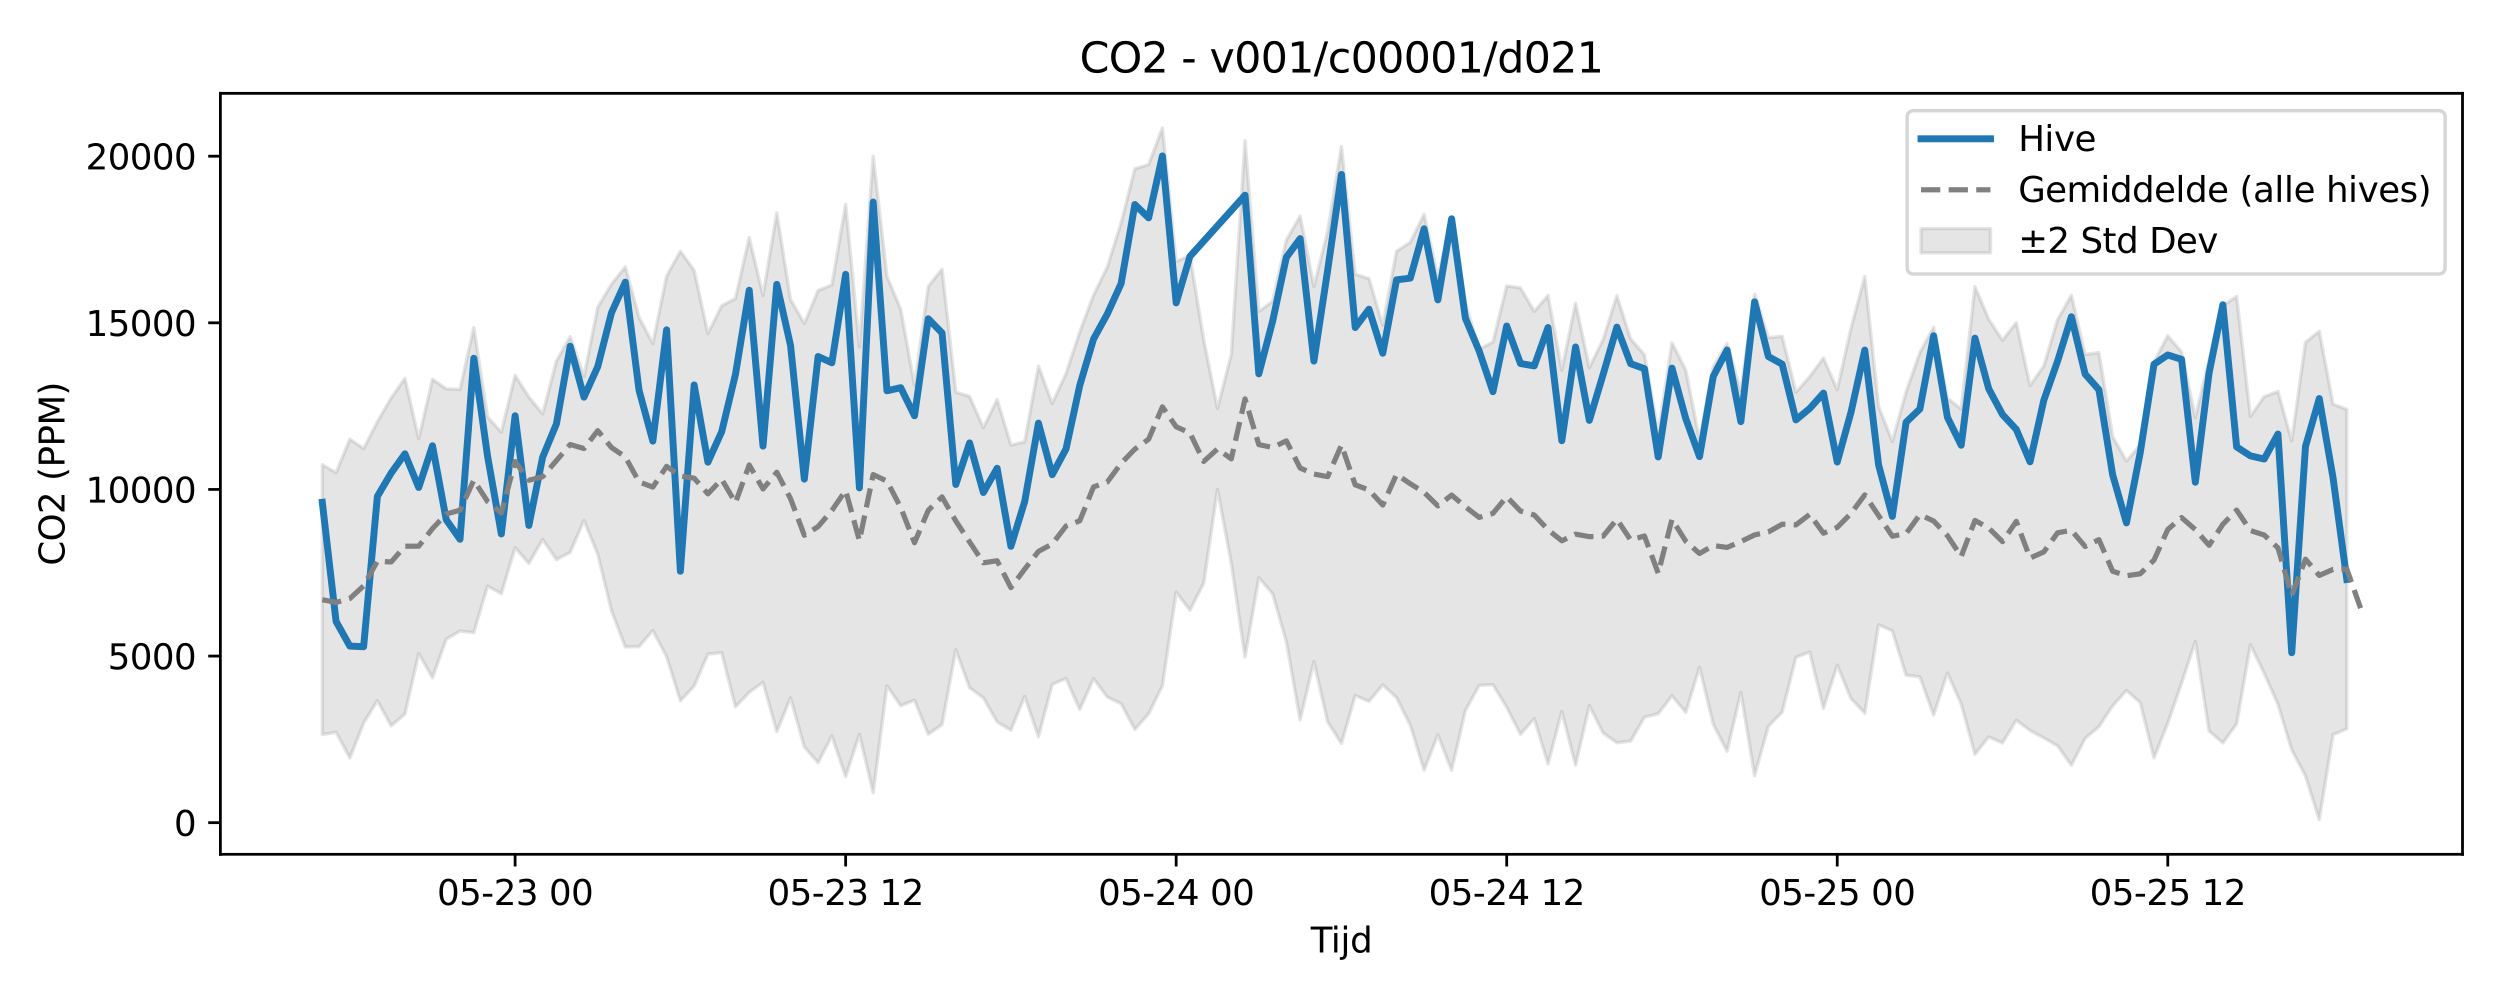 <?xml version="1.0" encoding="utf-8" standalone="no"?>
<!DOCTYPE svg PUBLIC "-//W3C//DTD SVG 1.1//EN"
  "http://www.w3.org/Graphics/SVG/1.1/DTD/svg11.dtd">
<svg xmlns:xlink="http://www.w3.org/1999/xlink" width="720pt" height="288pt" viewBox="0 0 720 288" xmlns="http://www.w3.org/2000/svg" version="1.1">
 <defs>
  <style type="text/css">*{stroke-linejoin: round; stroke-linecap: butt}</style>
 </defs>
 <g id="figure_1">
  <g id="patch_1">
   <path d="M 0 288 
L 720 288 
L 720 0 
L 0 0 
z
" style="fill: #ffffff"/>
  </g>
  <g id="axes_1">
   <g id="patch_2">
    <path d="M 63.47 246.04 
L 709.2 246.04 
L 709.2 26.88 
L 63.47 26.88 
z
" style="fill: #ffffff"/>
   </g>
   <g id="FillBetweenPolyCollection_1">
    <defs>
     <path id="m4992142051" d="M 92.821 -154.16 
L 92.821 -76.426 
L 96.788 -77.135 
L 100.754 -69.691 
L 104.721 -79.744 
L 108.687 -86.208 
L 112.653 -78.952 
L 116.62 -82.343 
L 120.586 -99.752 
L 124.553 -92.771 
L 128.519 -103.938 
L 132.485 -106.259 
L 136.452 -105.819 
L 140.418 -119.197 
L 144.385 -117.043 
L 148.351 -130.26 
L 152.317 -125.713 
L 156.284 -132.64 
L 160.25 -126.837 
L 164.217 -128.931 
L 168.183 -138.089 
L 172.149 -128.397 
L 176.116 -112.069 
L 180.082 -101.693 
L 184.049 -101.79 
L 188.015 -106.404 
L 191.981 -98.877 
L 195.948 -86.169 
L 199.914 -90.416 
L 203.881 -99.601 
L 207.847 -100.021 
L 211.813 -84.425 
L 215.78 -88.603 
L 219.746 -91.478 
L 223.713 -77.292 
L 227.679 -87.034 
L 231.645 -72.841 
L 235.612 -68.35 
L 239.578 -76.042 
L 243.545 -64.373 
L 247.511 -76.501 
L 251.477 -59.657 
L 255.444 -90.473 
L 259.41 -84.742 
L 263.377 -86.346 
L 267.343 -76.532 
L 271.309 -79.321 
L 275.276 -100.849 
L 279.242 -89.935 
L 283.209 -87.026 
L 287.175 -80.072 
L 291.141 -77.696 
L 295.108 -87.429 
L 299.074 -75.848 
L 303.041 -90.877 
L 307.007 -92.589 
L 310.973 -83.638 
L 314.94 -92.547 
L 318.906 -87.24 
L 322.873 -85.336 
L 326.839 -77.918 
L 330.805 -82.412 
L 334.772 -90.482 
L 338.738 -117.431 
L 342.705 -112.25 
L 346.671 -120.02 
L 350.637 -147.024 
L 354.604 -125.821 
L 358.57 -98.795 
L 362.537 -121.598 
L 366.503 -117.037 
L 370.469 -103.209 
L 374.436 -80.672 
L 378.402 -97.445 
L 382.369 -80.086 
L 386.335 -73.873 
L 390.301 -87.696 
L 394.268 -85.981 
L 398.234 -90.757 
L 402.201 -87.072 
L 406.167 -79.118 
L 410.133 -66.188 
L 414.1 -76.339 
L 418.066 -66.159 
L 422.033 -83.351 
L 425.999 -90.594 
L 429.965 -90.806 
L 433.932 -84.259 
L 437.898 -76.525 
L 441.865 -81.026 
L 445.831 -67.964 
L 449.797 -83.109 
L 453.764 -67.62 
L 457.73 -84.766 
L 461.697 -76.906 
L 465.663 -74.081 
L 469.629 -74.567 
L 473.596 -81.436 
L 477.562 -82.438 
L 481.529 -87.59 
L 485.495 -82.84 
L 489.461 -95.821 
L 493.428 -79.373 
L 497.394 -71.632 
L 501.361 -88.594 
L 505.327 -64.614 
L 509.293 -78.826 
L 513.26 -82.901 
L 517.226 -98.661 
L 521.193 -100.218 
L 525.159 -83.985 
L 529.125 -96.435 
L 533.092 -86.782 
L 537.058 -82.611 
L 541.025 -108.056 
L 544.991 -106.29 
L 548.957 -93.534 
L 552.924 -93.077 
L 556.89 -82.117 
L 560.857 -94.152 
L 564.823 -85.252 
L 568.789 -70.772 
L 572.756 -75.77 
L 576.722 -74.005 
L 580.689 -80.584 
L 584.655 -77.593 
L 588.621 -75.478 
L 592.588 -73.182 
L 596.554 -67.614 
L 600.521 -75.339 
L 604.487 -78.713 
L 608.453 -84.722 
L 612.42 -89.133 
L 616.386 -85.651 
L 620.353 -69.713 
L 624.319 -79.729 
L 628.285 -91.239 
L 632.252 -103.239 
L 636.218 -77.458 
L 640.185 -74.034 
L 644.151 -79.531 
L 648.117 -102.323 
L 652.084 -94.085 
L 656.05 -85.161 
L 660.017 -72.027 
L 663.983 -64.51 
L 667.949 -51.922 
L 671.916 -76.417 
L 675.882 -78.102 
L 675.882 -170.117 
L 675.882 -170.117 
L 671.916 -171.62 
L 667.949 -192.622 
L 663.983 -189.4 
L 660.017 -161.06 
L 656.05 -175.26 
L 652.084 -173.754 
L 648.117 -168.086 
L 644.151 -202.642 
L 640.185 -200.001 
L 636.218 -184.437 
L 632.252 -167.715 
L 628.285 -186.642 
L 624.319 -191.296 
L 620.353 -183.701 
L 616.386 -159.849 
L 612.42 -155.225 
L 608.453 -162.24 
L 604.487 -186.461 
L 600.521 -185.912 
L 596.554 -202.949 
L 592.588 -195.923 
L 588.621 -182.619 
L 584.655 -176.964 
L 580.689 -195.097 
L 576.722 -190.007 
L 572.756 -196.066 
L 568.789 -205.449 
L 564.823 -170.229 
L 560.857 -173.326 
L 556.89 -193.778 
L 552.924 -186.462 
L 548.957 -175.15 
L 544.991 -160.853 
L 541.025 -170.952 
L 537.058 -208.352 
L 533.092 -193.526 
L 529.125 -175.803 
L 525.159 -184.883 
L 521.193 -179.51 
L 517.226 -175.006 
L 513.26 -191.148 
L 509.293 -190.761 
L 505.327 -203.283 
L 501.361 -175.446 
L 497.394 -189.049 
L 493.428 -182.414 
L 489.461 -161.366 
L 485.495 -181.404 
L 481.529 -189.279 
L 477.562 -163.396 
L 473.596 -185.848 
L 469.629 -190.381 
L 465.663 -202.838 
L 461.697 -190.242 
L 457.73 -182.123 
L 453.764 -200.7 
L 449.797 -181.401 
L 445.831 -202.89 
L 441.865 -198.323 
L 437.898 -205.109 
L 433.932 -205.641 
L 429.965 -189.485 
L 425.999 -187.39 
L 422.033 -200.753 
L 418.066 -224.683 
L 414.1 -208.248 
L 410.133 -226.24 
L 406.167 -218.23 
L 402.201 -215.66 
L 398.234 -194.335 
L 394.268 -207.772 
L 390.301 -209.036 
L 386.335 -245.778 
L 382.369 -221.371 
L 378.402 -205.503 
L 374.436 -225.753 
L 370.469 -218.851 
L 366.503 -201.218 
L 362.537 -198.311 
L 358.57 -247.429 
L 354.604 -185.879 
L 350.637 -170.373 
L 346.671 -190.18 
L 342.705 -214.366 
L 338.738 -212.741 
L 334.772 -251.158 
L 330.805 -240.605 
L 326.839 -239.387 
L 322.873 -223.767 
L 318.906 -211.12 
L 314.94 -202.992 
L 310.973 -192.398 
L 307.007 -180.41 
L 303.041 -171.786 
L 299.074 -182.557 
L 295.108 -160.742 
L 291.141 -159.839 
L 287.175 -172.931 
L 283.209 -164.815 
L 279.242 -173.835 
L 275.276 -175.037 
L 271.309 -210.468 
L 267.343 -205.534 
L 263.377 -177.049 
L 259.41 -198.919 
L 255.444 -208.406 
L 251.477 -242.985 
L 247.511 -188.082 
L 243.545 -229.139 
L 239.578 -205.933 
L 235.612 -204.336 
L 231.645 -194.834 
L 227.679 -201.726 
L 223.713 -226.701 
L 219.746 -202.883 
L 215.78 -219.581 
L 211.813 -202.042 
L 207.847 -199.921 
L 203.881 -191.937 
L 199.914 -210.152 
L 195.948 -215.646 
L 191.981 -208.51 
L 188.015 -189.04 
L 184.049 -196.628 
L 180.082 -211.141 
L 176.116 -206.159 
L 172.149 -199.535 
L 168.183 -179.556 
L 164.217 -191.032 
L 160.25 -184.009 
L 156.284 -168.8 
L 152.317 -173.645 
L 148.351 -179.886 
L 144.385 -163.53 
L 140.418 -167.922 
L 136.452 -193.618 
L 132.485 -175.843 
L 128.519 -176.03 
L 124.553 -178.758 
L 120.586 -161.642 
L 116.62 -179.026 
L 112.653 -173.356 
L 108.687 -166.548 
L 104.721 -158.811 
L 100.754 -161.524 
L 96.788 -151.877 
L 92.821 -154.16 
z
" style="stroke: #808080; stroke-opacity: 0.2"/>
    </defs>
    <g clip-path="url(#p8a202d7323)">
     <use xlink:href="#m4992142051" x="0" y="288" style="fill: #808080; fill-opacity: 0.2; stroke: #808080; stroke-opacity: 0.2"/>
    </g>
   </g>
   <g id="matplotlib.axis_1">
    <g id="xtick_1">
     <g id="line2d_1">
      <defs>
       <path id="m73f4536c7c" d="M 0 0 
L 0 3.5 
" style="stroke: #000000; stroke-width: 0.8"/>
      </defs>
      <g>
       <use xlink:href="#m73f4536c7c" x="148.351" y="246.04" style="stroke: #000000; stroke-width: 0.8"/>
      </g>
     </g>
     <g id="text_1">
      <!-- 05-23 00 -->
      <g transform="translate(125.871 260.638) scale(0.1 -0.1)">
       <defs>
        <path id="DejaVuSans-30" d="M 2034 4250 
Q 1547 4250 1301 3770 
Q 1056 3291 1056 2328 
Q 1056 1369 1301 889 
Q 1547 409 2034 409 
Q 2525 409 2770 889 
Q 3016 1369 3016 2328 
Q 3016 3291 2770 3770 
Q 2525 4250 2034 4250 
z
M 2034 4750 
Q 2819 4750 3233 4129 
Q 3647 3509 3647 2328 
Q 3647 1150 3233 529 
Q 2819 -91 2034 -91 
Q 1250 -91 836 529 
Q 422 1150 422 2328 
Q 422 3509 836 4129 
Q 1250 4750 2034 4750 
z
" transform="scale(0.016)"/>
        <path id="DejaVuSans-35" d="M 691 4666 
L 3169 4666 
L 3169 4134 
L 1269 4134 
L 1269 2991 
Q 1406 3038 1543 3061 
Q 1681 3084 1819 3084 
Q 2600 3084 3056 2656 
Q 3513 2228 3513 1497 
Q 3513 744 3044 326 
Q 2575 -91 1722 -91 
Q 1428 -91 1123 -41 
Q 819 9 494 109 
L 494 744 
Q 775 591 1075 516 
Q 1375 441 1709 441 
Q 2250 441 2565 725 
Q 2881 1009 2881 1497 
Q 2881 1984 2565 2268 
Q 2250 2553 1709 2553 
Q 1456 2553 1204 2497 
Q 953 2441 691 2322 
L 691 4666 
z
" transform="scale(0.016)"/>
        <path id="DejaVuSans-2d" d="M 313 2009 
L 1997 2009 
L 1997 1497 
L 313 1497 
L 313 2009 
z
" transform="scale(0.016)"/>
        <path id="DejaVuSans-32" d="M 1228 531 
L 3431 531 
L 3431 0 
L 469 0 
L 469 531 
Q 828 903 1448 1529 
Q 2069 2156 2228 2338 
Q 2531 2678 2651 2914 
Q 2772 3150 2772 3378 
Q 2772 3750 2511 3984 
Q 2250 4219 1831 4219 
Q 1534 4219 1204 4116 
Q 875 4013 500 3803 
L 500 4441 
Q 881 4594 1212 4672 
Q 1544 4750 1819 4750 
Q 2544 4750 2975 4387 
Q 3406 4025 3406 3419 
Q 3406 3131 3298 2873 
Q 3191 2616 2906 2266 
Q 2828 2175 2409 1742 
Q 1991 1309 1228 531 
z
" transform="scale(0.016)"/>
        <path id="DejaVuSans-33" d="M 2597 2516 
Q 3050 2419 3304 2112 
Q 3559 1806 3559 1356 
Q 3559 666 3084 287 
Q 2609 -91 1734 -91 
Q 1441 -91 1130 -33 
Q 819 25 488 141 
L 488 750 
Q 750 597 1062 519 
Q 1375 441 1716 441 
Q 2309 441 2620 675 
Q 2931 909 2931 1356 
Q 2931 1769 2642 2001 
Q 2353 2234 1838 2234 
L 1294 2234 
L 1294 2753 
L 1863 2753 
Q 2328 2753 2575 2939 
Q 2822 3125 2822 3475 
Q 2822 3834 2567 4026 
Q 2313 4219 1838 4219 
Q 1578 4219 1281 4162 
Q 984 4106 628 3988 
L 628 4550 
Q 988 4650 1302 4700 
Q 1616 4750 1894 4750 
Q 2613 4750 3031 4423 
Q 3450 4097 3450 3541 
Q 3450 3153 3228 2886 
Q 3006 2619 2597 2516 
z
" transform="scale(0.016)"/>
        <path id="DejaVuSans-20" transform="scale(0.016)"/>
       </defs>
       <use xlink:href="#DejaVuSans-30"/>
       <use xlink:href="#DejaVuSans-35" transform="translate(63.623 0)"/>
       <use xlink:href="#DejaVuSans-2d" transform="translate(127.246 0)"/>
       <use xlink:href="#DejaVuSans-32" transform="translate(163.33 0)"/>
       <use xlink:href="#DejaVuSans-33" transform="translate(226.953 0)"/>
       <use xlink:href="#DejaVuSans-20" transform="translate(290.576 0)"/>
       <use xlink:href="#DejaVuSans-30" transform="translate(322.363 0)"/>
       <use xlink:href="#DejaVuSans-30" transform="translate(385.986 0)"/>
      </g>
     </g>
    </g>
    <g id="xtick_2">
     <g id="line2d_2">
      <g>
       <use xlink:href="#m73f4536c7c" x="243.545" y="246.04" style="stroke: #000000; stroke-width: 0.8"/>
      </g>
     </g>
     <g id="text_2">
      <!-- 05-23 12 -->
      <g transform="translate(221.064 260.638) scale(0.1 -0.1)">
       <defs>
        <path id="DejaVuSans-31" d="M 794 531 
L 1825 531 
L 1825 4091 
L 703 3866 
L 703 4441 
L 1819 4666 
L 2450 4666 
L 2450 531 
L 3481 531 
L 3481 0 
L 794 0 
L 794 531 
z
" transform="scale(0.016)"/>
       </defs>
       <use xlink:href="#DejaVuSans-30"/>
       <use xlink:href="#DejaVuSans-35" transform="translate(63.623 0)"/>
       <use xlink:href="#DejaVuSans-2d" transform="translate(127.246 0)"/>
       <use xlink:href="#DejaVuSans-32" transform="translate(163.33 0)"/>
       <use xlink:href="#DejaVuSans-33" transform="translate(226.953 0)"/>
       <use xlink:href="#DejaVuSans-20" transform="translate(290.576 0)"/>
       <use xlink:href="#DejaVuSans-31" transform="translate(322.363 0)"/>
       <use xlink:href="#DejaVuSans-32" transform="translate(385.986 0)"/>
      </g>
     </g>
    </g>
    <g id="xtick_3">
     <g id="line2d_3">
      <g>
       <use xlink:href="#m73f4536c7c" x="338.738" y="246.04" style="stroke: #000000; stroke-width: 0.8"/>
      </g>
     </g>
     <g id="text_3">
      <!-- 05-24 00 -->
      <g transform="translate(316.258 260.638) scale(0.1 -0.1)">
       <defs>
        <path id="DejaVuSans-34" d="M 2419 4116 
L 825 1625 
L 2419 1625 
L 2419 4116 
z
M 2253 4666 
L 3047 4666 
L 3047 1625 
L 3713 1625 
L 3713 1100 
L 3047 1100 
L 3047 0 
L 2419 0 
L 2419 1100 
L 313 1100 
L 313 1709 
L 2253 4666 
z
" transform="scale(0.016)"/>
       </defs>
       <use xlink:href="#DejaVuSans-30"/>
       <use xlink:href="#DejaVuSans-35" transform="translate(63.623 0)"/>
       <use xlink:href="#DejaVuSans-2d" transform="translate(127.246 0)"/>
       <use xlink:href="#DejaVuSans-32" transform="translate(163.33 0)"/>
       <use xlink:href="#DejaVuSans-34" transform="translate(226.953 0)"/>
       <use xlink:href="#DejaVuSans-20" transform="translate(290.576 0)"/>
       <use xlink:href="#DejaVuSans-30" transform="translate(322.363 0)"/>
       <use xlink:href="#DejaVuSans-30" transform="translate(385.986 0)"/>
      </g>
     </g>
    </g>
    <g id="xtick_4">
     <g id="line2d_4">
      <g>
       <use xlink:href="#m73f4536c7c" x="433.932" y="246.04" style="stroke: #000000; stroke-width: 0.8"/>
      </g>
     </g>
     <g id="text_4">
      <!-- 05-24 12 -->
      <g transform="translate(411.451 260.638) scale(0.1 -0.1)">
       <use xlink:href="#DejaVuSans-30"/>
       <use xlink:href="#DejaVuSans-35" transform="translate(63.623 0)"/>
       <use xlink:href="#DejaVuSans-2d" transform="translate(127.246 0)"/>
       <use xlink:href="#DejaVuSans-32" transform="translate(163.33 0)"/>
       <use xlink:href="#DejaVuSans-34" transform="translate(226.953 0)"/>
       <use xlink:href="#DejaVuSans-20" transform="translate(290.576 0)"/>
       <use xlink:href="#DejaVuSans-31" transform="translate(322.363 0)"/>
       <use xlink:href="#DejaVuSans-32" transform="translate(385.986 0)"/>
      </g>
     </g>
    </g>
    <g id="xtick_5">
     <g id="line2d_5">
      <g>
       <use xlink:href="#m73f4536c7c" x="529.125" y="246.04" style="stroke: #000000; stroke-width: 0.8"/>
      </g>
     </g>
     <g id="text_5">
      <!-- 05-25 00 -->
      <g transform="translate(506.645 260.638) scale(0.1 -0.1)">
       <use xlink:href="#DejaVuSans-30"/>
       <use xlink:href="#DejaVuSans-35" transform="translate(63.623 0)"/>
       <use xlink:href="#DejaVuSans-2d" transform="translate(127.246 0)"/>
       <use xlink:href="#DejaVuSans-32" transform="translate(163.33 0)"/>
       <use xlink:href="#DejaVuSans-35" transform="translate(226.953 0)"/>
       <use xlink:href="#DejaVuSans-20" transform="translate(290.576 0)"/>
       <use xlink:href="#DejaVuSans-30" transform="translate(322.363 0)"/>
       <use xlink:href="#DejaVuSans-30" transform="translate(385.986 0)"/>
      </g>
     </g>
    </g>
    <g id="xtick_6">
     <g id="line2d_6">
      <g>
       <use xlink:href="#m73f4536c7c" x="624.319" y="246.04" style="stroke: #000000; stroke-width: 0.8"/>
      </g>
     </g>
     <g id="text_6">
      <!-- 05-25 12 -->
      <g transform="translate(601.839 260.638) scale(0.1 -0.1)">
       <use xlink:href="#DejaVuSans-30"/>
       <use xlink:href="#DejaVuSans-35" transform="translate(63.623 0)"/>
       <use xlink:href="#DejaVuSans-2d" transform="translate(127.246 0)"/>
       <use xlink:href="#DejaVuSans-32" transform="translate(163.33 0)"/>
       <use xlink:href="#DejaVuSans-35" transform="translate(226.953 0)"/>
       <use xlink:href="#DejaVuSans-20" transform="translate(290.576 0)"/>
       <use xlink:href="#DejaVuSans-31" transform="translate(322.363 0)"/>
       <use xlink:href="#DejaVuSans-32" transform="translate(385.986 0)"/>
      </g>
     </g>
    </g>
    <g id="text_7">
     <!-- Tijd -->
     <g transform="translate(377.485 274.317) scale(0.1 -0.1)">
      <defs>
       <path id="DejaVuSans-54" d="M -19 4666 
L 3928 4666 
L 3928 4134 
L 2272 4134 
L 2272 0 
L 1638 0 
L 1638 4134 
L -19 4134 
L -19 4666 
z
" transform="scale(0.016)"/>
       <path id="DejaVuSans-69" d="M 603 3500 
L 1178 3500 
L 1178 0 
L 603 0 
L 603 3500 
z
M 603 4863 
L 1178 4863 
L 1178 4134 
L 603 4134 
L 603 4863 
z
" transform="scale(0.016)"/>
       <path id="DejaVuSans-6a" d="M 603 3500 
L 1178 3500 
L 1178 -63 
Q 1178 -731 923 -1031 
Q 669 -1331 103 -1331 
L -116 -1331 
L -116 -844 
L 38 -844 
Q 366 -844 484 -692 
Q 603 -541 603 -63 
L 603 3500 
z
M 603 4863 
L 1178 4863 
L 1178 4134 
L 603 4134 
L 603 4863 
z
" transform="scale(0.016)"/>
       <path id="DejaVuSans-64" d="M 2906 2969 
L 2906 4863 
L 3481 4863 
L 3481 0 
L 2906 0 
L 2906 525 
Q 2725 213 2448 61 
Q 2172 -91 1784 -91 
Q 1150 -91 751 415 
Q 353 922 353 1747 
Q 353 2572 751 3078 
Q 1150 3584 1784 3584 
Q 2172 3584 2448 3432 
Q 2725 3281 2906 2969 
z
M 947 1747 
Q 947 1113 1208 752 
Q 1469 391 1925 391 
Q 2381 391 2643 752 
Q 2906 1113 2906 1747 
Q 2906 2381 2643 2742 
Q 2381 3103 1925 3103 
Q 1469 3103 1208 2742 
Q 947 2381 947 1747 
z
" transform="scale(0.016)"/>
      </defs>
      <use xlink:href="#DejaVuSans-54"/>
      <use xlink:href="#DejaVuSans-69" transform="translate(57.959 0)"/>
      <use xlink:href="#DejaVuSans-6a" transform="translate(85.742 0)"/>
      <use xlink:href="#DejaVuSans-64" transform="translate(113.525 0)"/>
     </g>
    </g>
   </g>
   <g id="matplotlib.axis_2">
    <g id="ytick_1">
     <g id="line2d_7">
      <defs>
       <path id="m73f97fea44" d="M 0 0 
L -3.5 0 
" style="stroke: #000000; stroke-width: 0.8"/>
      </defs>
      <g>
       <use xlink:href="#m73f97fea44" x="63.47" y="236.93" style="stroke: #000000; stroke-width: 0.8"/>
      </g>
     </g>
     <g id="text_8">
      <!-- 0 -->
      <g transform="translate(50.108 240.729) scale(0.1 -0.1)">
       <use xlink:href="#DejaVuSans-30"/>
      </g>
     </g>
    </g>
    <g id="ytick_2">
     <g id="line2d_8">
      <g>
       <use xlink:href="#m73f97fea44" x="63.47" y="188.943" style="stroke: #000000; stroke-width: 0.8"/>
      </g>
     </g>
     <g id="text_9">
      <!-- 5000 -->
      <g transform="translate(31.02 192.742) scale(0.1 -0.1)">
       <use xlink:href="#DejaVuSans-35"/>
       <use xlink:href="#DejaVuSans-30" transform="translate(63.623 0)"/>
       <use xlink:href="#DejaVuSans-30" transform="translate(127.246 0)"/>
       <use xlink:href="#DejaVuSans-30" transform="translate(190.869 0)"/>
      </g>
     </g>
    </g>
    <g id="ytick_3">
     <g id="line2d_9">
      <g>
       <use xlink:href="#m73f97fea44" x="63.47" y="140.956" style="stroke: #000000; stroke-width: 0.8"/>
      </g>
     </g>
     <g id="text_10">
      <!-- 10000 -->
      <g transform="translate(24.657 144.756) scale(0.1 -0.1)">
       <use xlink:href="#DejaVuSans-31"/>
       <use xlink:href="#DejaVuSans-30" transform="translate(63.623 0)"/>
       <use xlink:href="#DejaVuSans-30" transform="translate(127.246 0)"/>
       <use xlink:href="#DejaVuSans-30" transform="translate(190.869 0)"/>
       <use xlink:href="#DejaVuSans-30" transform="translate(254.492 0)"/>
      </g>
     </g>
    </g>
    <g id="ytick_4">
     <g id="line2d_10">
      <g>
       <use xlink:href="#m73f97fea44" x="63.47" y="92.969" style="stroke: #000000; stroke-width: 0.8"/>
      </g>
     </g>
     <g id="text_11">
      <!-- 15000 -->
      <g transform="translate(24.657 96.769) scale(0.1 -0.1)">
       <use xlink:href="#DejaVuSans-31"/>
       <use xlink:href="#DejaVuSans-35" transform="translate(63.623 0)"/>
       <use xlink:href="#DejaVuSans-30" transform="translate(127.246 0)"/>
       <use xlink:href="#DejaVuSans-30" transform="translate(190.869 0)"/>
       <use xlink:href="#DejaVuSans-30" transform="translate(254.492 0)"/>
      </g>
     </g>
    </g>
    <g id="ytick_5">
     <g id="line2d_11">
      <g>
       <use xlink:href="#m73f97fea44" x="63.47" y="44.982" style="stroke: #000000; stroke-width: 0.8"/>
      </g>
     </g>
     <g id="text_12">
      <!-- 20000 -->
      <g transform="translate(24.657 48.782) scale(0.1 -0.1)">
       <use xlink:href="#DejaVuSans-32"/>
       <use xlink:href="#DejaVuSans-30" transform="translate(63.623 0)"/>
       <use xlink:href="#DejaVuSans-30" transform="translate(127.246 0)"/>
       <use xlink:href="#DejaVuSans-30" transform="translate(190.869 0)"/>
       <use xlink:href="#DejaVuSans-30" transform="translate(254.492 0)"/>
      </g>
     </g>
    </g>
    <g id="text_13">
     <!-- CO2 (PPM) -->
     <g transform="translate(18.578 162.903) rotate(-90) scale(0.1 -0.1)">
      <defs>
       <path id="DejaVuSans-43" d="M 4122 4306 
L 4122 3641 
Q 3803 3938 3442 4084 
Q 3081 4231 2675 4231 
Q 1875 4231 1450 3742 
Q 1025 3253 1025 2328 
Q 1025 1406 1450 917 
Q 1875 428 2675 428 
Q 3081 428 3442 575 
Q 3803 722 4122 1019 
L 4122 359 
Q 3791 134 3420 21 
Q 3050 -91 2638 -91 
Q 1578 -91 968 557 
Q 359 1206 359 2328 
Q 359 3453 968 4101 
Q 1578 4750 2638 4750 
Q 3056 4750 3426 4639 
Q 3797 4528 4122 4306 
z
" transform="scale(0.016)"/>
       <path id="DejaVuSans-4f" d="M 2522 4238 
Q 1834 4238 1429 3725 
Q 1025 3213 1025 2328 
Q 1025 1447 1429 934 
Q 1834 422 2522 422 
Q 3209 422 3611 934 
Q 4013 1447 4013 2328 
Q 4013 3213 3611 3725 
Q 3209 4238 2522 4238 
z
M 2522 4750 
Q 3503 4750 4090 4092 
Q 4678 3434 4678 2328 
Q 4678 1225 4090 567 
Q 3503 -91 2522 -91 
Q 1538 -91 948 565 
Q 359 1222 359 2328 
Q 359 3434 948 4092 
Q 1538 4750 2522 4750 
z
" transform="scale(0.016)"/>
       <path id="DejaVuSans-28" d="M 1984 4856 
Q 1566 4138 1362 3434 
Q 1159 2731 1159 2009 
Q 1159 1288 1364 580 
Q 1569 -128 1984 -844 
L 1484 -844 
Q 1016 -109 783 600 
Q 550 1309 550 2009 
Q 550 2706 781 3412 
Q 1013 4119 1484 4856 
L 1984 4856 
z
" transform="scale(0.016)"/>
       <path id="DejaVuSans-50" d="M 1259 4147 
L 1259 2394 
L 2053 2394 
Q 2494 2394 2734 2622 
Q 2975 2850 2975 3272 
Q 2975 3691 2734 3919 
Q 2494 4147 2053 4147 
L 1259 4147 
z
M 628 4666 
L 2053 4666 
Q 2838 4666 3239 4311 
Q 3641 3956 3641 3272 
Q 3641 2581 3239 2228 
Q 2838 1875 2053 1875 
L 1259 1875 
L 1259 0 
L 628 0 
L 628 4666 
z
" transform="scale(0.016)"/>
       <path id="DejaVuSans-4d" d="M 628 4666 
L 1569 4666 
L 2759 1491 
L 3956 4666 
L 4897 4666 
L 4897 0 
L 4281 0 
L 4281 4097 
L 3078 897 
L 2444 897 
L 1241 4097 
L 1241 0 
L 628 0 
L 628 4666 
z
" transform="scale(0.016)"/>
       <path id="DejaVuSans-29" d="M 513 4856 
L 1013 4856 
Q 1481 4119 1714 3412 
Q 1947 2706 1947 2009 
Q 1947 1309 1714 600 
Q 1481 -109 1013 -844 
L 513 -844 
Q 928 -128 1133 580 
Q 1338 1288 1338 2009 
Q 1338 2731 1133 3434 
Q 928 4138 513 4856 
z
" transform="scale(0.016)"/>
      </defs>
      <use xlink:href="#DejaVuSans-43"/>
      <use xlink:href="#DejaVuSans-4f" transform="translate(69.824 0)"/>
      <use xlink:href="#DejaVuSans-32" transform="translate(148.535 0)"/>
      <use xlink:href="#DejaVuSans-20" transform="translate(212.158 0)"/>
      <use xlink:href="#DejaVuSans-28" transform="translate(243.945 0)"/>
      <use xlink:href="#DejaVuSans-50" transform="translate(282.959 0)"/>
      <use xlink:href="#DejaVuSans-50" transform="translate(343.262 0)"/>
      <use xlink:href="#DejaVuSans-4d" transform="translate(403.564 0)"/>
      <use xlink:href="#DejaVuSans-29" transform="translate(489.844 0)"/>
     </g>
    </g>
   </g>
   <g id="line2d_12">
    <path d="M 92.821 144.661 
L 96.788 178.972 
L 100.754 186.074 
L 104.721 186.259 
L 108.687 142.946 
L 112.653 136.241 
L 116.62 130.7 
L 120.586 140.396 
L 124.553 128.387 
L 128.519 149.693 
L 132.485 155.304 
L 136.452 103.184 
L 140.418 131.397 
L 144.385 153.772 
L 148.351 119.74 
L 152.317 151.325 
L 156.284 131.666 
L 160.25 122.088 
L 164.217 99.716 
L 168.183 114.376 
L 172.149 105.593 
L 176.116 90.065 
L 180.082 81.267 
L 184.049 112.404 
L 188.015 127.043 
L 191.981 94.998 
L 195.948 164.518 
L 199.914 110.864 
L 203.881 133.109 
L 207.847 124.324 
L 211.813 107.836 
L 215.78 83.593 
L 219.746 128.473 
L 223.713 81.897 
L 227.679 99.496 
L 231.645 137.986 
L 235.612 102.676 
L 239.578 104.472 
L 243.545 79.012 
L 247.511 140.505 
L 251.477 58.198 
L 255.444 112.548 
L 259.41 111.655 
L 263.377 119.74 
L 267.343 91.811 
L 271.309 95.9 
L 275.276 139.526 
L 279.242 127.562 
L 283.209 141.834 
L 287.175 134.867 
L 291.141 157.344 
L 295.108 144.445 
L 299.074 121.864 
L 303.041 136.712 
L 307.007 129.31 
L 310.973 110.996 
L 314.94 97.64 
L 318.906 90.413 
L 322.873 81.683 
L 326.839 58.905 
L 330.805 62.744 
L 334.772 44.909 
L 338.738 87.23 
L 342.705 73.842 
L 358.57 56.215 
L 362.537 107.663 
L 366.503 92.566 
L 370.469 74.111 
L 374.436 68.726 
L 378.402 103.992 
L 382.369 77.786 
L 386.335 50.242 
L 390.301 94.323 
L 394.268 89.05 
L 398.234 101.732 
L 402.201 80.589 
L 406.167 80.099 
L 410.133 65.895 
L 414.1 86.36 
L 418.066 63.011 
L 422.033 91.664 
L 425.999 101.089 
L 429.965 112.807 
L 433.932 93.891 
L 437.898 104.697 
L 441.865 105.379 
L 445.831 94.332 
L 449.797 126.92 
L 453.764 99.927 
L 457.73 121.064 
L 461.697 107.86 
L 465.663 94.222 
L 469.629 104.745 
L 473.596 106.175 
L 477.562 131.605 
L 481.529 106.019 
L 485.495 120.552 
L 489.461 131.509 
L 493.428 108.37 
L 497.394 100.825 
L 501.361 121.429 
L 505.327 86.933 
L 509.293 102.685 
L 513.26 104.875 
L 517.226 120.927 
L 521.193 117.647 
L 525.159 113.217 
L 529.125 133.061 
L 533.092 118.697 
L 537.058 100.823 
L 541.025 133.867 
L 544.991 148.717 
L 548.957 121.605 
L 552.924 117.788 
L 556.89 96.716 
L 560.857 120.184 
L 564.823 128.23 
L 568.789 97.391 
L 572.756 111.975 
L 576.722 119.394 
L 580.689 123.671 
L 584.655 132.995 
L 588.621 115.255 
L 592.588 103.982 
L 596.554 91.227 
L 600.521 107.74 
L 604.487 112.251 
L 608.453 136.797 
L 612.42 150.587 
L 616.386 130.361 
L 620.353 104.899 
L 624.319 102.231 
L 628.285 103.498 
L 632.252 138.88 
L 636.218 107.391 
L 640.185 87.768 
L 644.151 128.7 
L 648.117 131.295 
L 652.084 132.2 
L 656.05 125.015 
L 660.017 187.983 
L 663.983 128.552 
L 667.949 114.794 
L 671.916 137.616 
L 675.882 166.888 
L 675.882 166.888 
" clip-path="url(#p8a202d7323)" style="fill: none; stroke: #1f77b4; stroke-width: 2; stroke-linecap: square"/>
   </g>
   <g id="line2d_13">
    <path d="M 92.821 172.707 
L 96.788 173.494 
L 100.754 172.393 
L 104.721 168.722 
L 108.687 161.622 
L 112.653 161.846 
L 116.62 157.316 
L 120.586 157.303 
L 124.553 152.235 
L 128.519 148.016 
L 132.485 146.949 
L 136.452 138.281 
L 140.418 144.44 
L 144.385 147.714 
L 148.351 132.927 
L 152.317 138.321 
L 156.284 137.28 
L 164.217 128.018 
L 168.183 129.177 
L 172.149 124.034 
L 176.116 128.886 
L 180.082 131.583 
L 184.049 138.791 
L 188.015 140.278 
L 191.981 134.307 
L 195.948 137.093 
L 199.914 137.716 
L 203.881 142.231 
L 207.847 138.029 
L 211.813 144.766 
L 215.78 133.908 
L 219.746 140.82 
L 223.713 136.004 
L 227.679 143.62 
L 231.645 154.163 
L 235.612 151.657 
L 239.578 147.013 
L 243.545 141.244 
L 247.511 155.708 
L 251.477 136.679 
L 255.444 138.561 
L 259.41 146.17 
L 263.377 156.303 
L 267.343 146.967 
L 271.309 143.106 
L 275.276 150.057 
L 283.209 162.08 
L 287.175 161.499 
L 291.141 169.233 
L 295.108 163.915 
L 299.074 158.798 
L 303.041 156.668 
L 307.007 151.501 
L 310.973 149.982 
L 314.94 140.231 
L 318.906 138.82 
L 322.873 133.448 
L 326.839 129.347 
L 330.805 126.491 
L 334.772 117.18 
L 338.738 122.914 
L 342.705 124.692 
L 346.671 132.9 
L 350.637 129.302 
L 354.604 132.15 
L 358.57 114.888 
L 362.537 128.045 
L 366.503 128.872 
L 370.469 126.97 
L 374.436 134.787 
L 378.402 136.526 
L 382.369 137.271 
L 386.335 128.174 
L 390.301 139.634 
L 394.268 141.124 
L 398.234 145.454 
L 402.201 136.634 
L 406.167 139.326 
L 410.133 141.786 
L 414.1 145.706 
L 418.066 142.579 
L 422.033 145.948 
L 425.999 149.008 
L 429.965 147.854 
L 433.932 143.05 
L 437.898 147.183 
L 441.865 148.325 
L 445.831 152.573 
L 449.797 155.745 
L 453.764 153.84 
L 457.73 154.555 
L 461.697 154.426 
L 465.663 149.54 
L 469.629 155.526 
L 473.596 154.358 
L 477.562 165.083 
L 481.529 149.566 
L 485.495 155.878 
L 489.461 159.407 
L 493.428 157.107 
L 497.394 157.66 
L 501.361 155.98 
L 505.327 154.051 
L 509.293 153.206 
L 513.26 150.975 
L 517.226 151.166 
L 521.193 148.136 
L 525.159 153.566 
L 529.125 151.881 
L 533.092 147.846 
L 537.058 142.519 
L 544.991 154.428 
L 548.957 153.658 
L 552.924 148.23 
L 556.89 150.052 
L 560.857 154.261 
L 564.823 160.259 
L 568.789 149.889 
L 572.756 152.082 
L 576.722 155.994 
L 580.689 150.159 
L 584.655 160.721 
L 588.621 158.951 
L 592.588 153.447 
L 596.554 152.719 
L 600.521 157.374 
L 604.487 155.413 
L 608.453 164.519 
L 612.42 165.821 
L 616.386 165.25 
L 620.353 161.293 
L 624.319 152.488 
L 628.285 149.06 
L 632.252 152.523 
L 636.218 157.053 
L 640.185 150.983 
L 644.151 146.913 
L 648.117 152.796 
L 652.084 154.08 
L 656.05 157.79 
L 660.017 171.457 
L 663.983 161.045 
L 667.949 165.728 
L 671.916 163.981 
L 675.882 163.891 
L 679.849 175.161 
L 679.849 175.161 
" clip-path="url(#p8a202d7323)" style="fill: none; stroke-dasharray: 5.55,2.4; stroke-dashoffset: 0; stroke: #808080; stroke-width: 1.5"/>
   </g>
   <g id="patch_3">
    <path d="M 63.47 246.04 
L 63.47 26.88 
" style="fill: none; stroke: #000000; stroke-width: 0.8; stroke-linejoin: miter; stroke-linecap: square"/>
   </g>
   <g id="patch_4">
    <path d="M 709.2 246.04 
L 709.2 26.88 
" style="fill: none; stroke: #000000; stroke-width: 0.8; stroke-linejoin: miter; stroke-linecap: square"/>
   </g>
   <g id="patch_5">
    <path d="M 63.47 246.04 
L 709.2 246.04 
" style="fill: none; stroke: #000000; stroke-width: 0.8; stroke-linejoin: miter; stroke-linecap: square"/>
   </g>
   <g id="patch_6">
    <path d="M 63.47 26.88 
L 709.2 26.88 
" style="fill: none; stroke: #000000; stroke-width: 0.8; stroke-linejoin: miter; stroke-linecap: square"/>
   </g>
   <g id="text_14">
    <!-- CO2 - v001/c00001/d021 -->
    <g transform="translate(310.932 20.88) scale(0.12 -0.12)">
     <defs>
      <path id="DejaVuSans-76" d="M 191 3500 
L 800 3500 
L 1894 563 
L 2988 3500 
L 3597 3500 
L 2284 0 
L 1503 0 
L 191 3500 
z
" transform="scale(0.016)"/>
      <path id="DejaVuSans-2f" d="M 1625 4666 
L 2156 4666 
L 531 -594 
L 0 -594 
L 1625 4666 
z
" transform="scale(0.016)"/>
      <path id="DejaVuSans-63" d="M 3122 3366 
L 3122 2828 
Q 2878 2963 2633 3030 
Q 2388 3097 2138 3097 
Q 1578 3097 1268 2742 
Q 959 2388 959 1747 
Q 959 1106 1268 751 
Q 1578 397 2138 397 
Q 2388 397 2633 464 
Q 2878 531 3122 666 
L 3122 134 
Q 2881 22 2623 -34 
Q 2366 -91 2075 -91 
Q 1284 -91 818 406 
Q 353 903 353 1747 
Q 353 2603 823 3093 
Q 1294 3584 2113 3584 
Q 2378 3584 2631 3529 
Q 2884 3475 3122 3366 
z
" transform="scale(0.016)"/>
     </defs>
     <use xlink:href="#DejaVuSans-43"/>
     <use xlink:href="#DejaVuSans-4f" transform="translate(69.824 0)"/>
     <use xlink:href="#DejaVuSans-32" transform="translate(148.535 0)"/>
     <use xlink:href="#DejaVuSans-20" transform="translate(212.158 0)"/>
     <use xlink:href="#DejaVuSans-2d" transform="translate(243.945 0)"/>
     <use xlink:href="#DejaVuSans-20" transform="translate(280.029 0)"/>
     <use xlink:href="#DejaVuSans-76" transform="translate(311.816 0)"/>
     <use xlink:href="#DejaVuSans-30" transform="translate(370.996 0)"/>
     <use xlink:href="#DejaVuSans-30" transform="translate(434.619 0)"/>
     <use xlink:href="#DejaVuSans-31" transform="translate(498.242 0)"/>
     <use xlink:href="#DejaVuSans-2f" transform="translate(561.865 0)"/>
     <use xlink:href="#DejaVuSans-63" transform="translate(595.557 0)"/>
     <use xlink:href="#DejaVuSans-30" transform="translate(650.537 0)"/>
     <use xlink:href="#DejaVuSans-30" transform="translate(714.16 0)"/>
     <use xlink:href="#DejaVuSans-30" transform="translate(777.783 0)"/>
     <use xlink:href="#DejaVuSans-30" transform="translate(841.406 0)"/>
     <use xlink:href="#DejaVuSans-31" transform="translate(905.029 0)"/>
     <use xlink:href="#DejaVuSans-2f" transform="translate(968.652 0)"/>
     <use xlink:href="#DejaVuSans-64" transform="translate(1002.344 0)"/>
     <use xlink:href="#DejaVuSans-30" transform="translate(1065.82 0)"/>
     <use xlink:href="#DejaVuSans-32" transform="translate(1129.443 0)"/>
     <use xlink:href="#DejaVuSans-31" transform="translate(1193.066 0)"/>
    </g>
   </g>
   <g id="legend_1">
    <g id="patch_7">
     <path d="M 551.256 78.914 
L 702.2 78.914 
Q 704.2 78.914 704.2 76.914 
L 704.2 33.88 
Q 704.2 31.88 702.2 31.88 
L 551.256 31.88 
Q 549.256 31.88 549.256 33.88 
L 549.256 76.914 
Q 549.256 78.914 551.256 78.914 
z
" style="fill: #ffffff; opacity: 0.8; stroke: #cccccc; stroke-linejoin: miter"/>
    </g>
    <g id="line2d_14">
     <path d="M 553.256 39.978 
L 563.256 39.978 
L 573.256 39.978 
" style="fill: none; stroke: #1f77b4; stroke-width: 2; stroke-linecap: square"/>
    </g>
    <g id="text_15">
     <!-- Hive -->
     <g transform="translate(581.256 43.478) scale(0.1 -0.1)">
      <defs>
       <path id="DejaVuSans-48" d="M 628 4666 
L 1259 4666 
L 1259 2753 
L 3553 2753 
L 3553 4666 
L 4184 4666 
L 4184 0 
L 3553 0 
L 3553 2222 
L 1259 2222 
L 1259 0 
L 628 0 
L 628 4666 
z
" transform="scale(0.016)"/>
       <path id="DejaVuSans-65" d="M 3597 1894 
L 3597 1613 
L 953 1613 
Q 991 1019 1311 708 
Q 1631 397 2203 397 
Q 2534 397 2845 478 
Q 3156 559 3463 722 
L 3463 178 
Q 3153 47 2828 -22 
Q 2503 -91 2169 -91 
Q 1331 -91 842 396 
Q 353 884 353 1716 
Q 353 2575 817 3079 
Q 1281 3584 2069 3584 
Q 2775 3584 3186 3129 
Q 3597 2675 3597 1894 
z
M 3022 2063 
Q 3016 2534 2758 2815 
Q 2500 3097 2075 3097 
Q 1594 3097 1305 2825 
Q 1016 2553 972 2059 
L 3022 2063 
z
" transform="scale(0.016)"/>
      </defs>
      <use xlink:href="#DejaVuSans-48"/>
      <use xlink:href="#DejaVuSans-69" transform="translate(75.195 0)"/>
      <use xlink:href="#DejaVuSans-76" transform="translate(102.979 0)"/>
      <use xlink:href="#DejaVuSans-65" transform="translate(162.158 0)"/>
     </g>
    </g>
    <g id="line2d_15">
     <path d="M 553.256 54.657 
L 563.256 54.657 
L 573.256 54.657 
" style="fill: none; stroke-dasharray: 5.55,2.4; stroke-dashoffset: 0; stroke: #808080; stroke-width: 1.5"/>
    </g>
    <g id="text_16">
     <!-- Gemiddelde (alle hives) -->
     <g transform="translate(581.256 58.157) scale(0.1 -0.1)">
      <defs>
       <path id="DejaVuSans-47" d="M 3809 666 
L 3809 1919 
L 2778 1919 
L 2778 2438 
L 4434 2438 
L 4434 434 
Q 4069 175 3628 42 
Q 3188 -91 2688 -91 
Q 1594 -91 976 548 
Q 359 1188 359 2328 
Q 359 3472 976 4111 
Q 1594 4750 2688 4750 
Q 3144 4750 3555 4637 
Q 3966 4525 4313 4306 
L 4313 3634 
Q 3963 3931 3569 4081 
Q 3175 4231 2741 4231 
Q 1884 4231 1454 3753 
Q 1025 3275 1025 2328 
Q 1025 1384 1454 906 
Q 1884 428 2741 428 
Q 3075 428 3337 486 
Q 3600 544 3809 666 
z
" transform="scale(0.016)"/>
       <path id="DejaVuSans-6d" d="M 3328 2828 
Q 3544 3216 3844 3400 
Q 4144 3584 4550 3584 
Q 5097 3584 5394 3201 
Q 5691 2819 5691 2113 
L 5691 0 
L 5113 0 
L 5113 2094 
Q 5113 2597 4934 2840 
Q 4756 3084 4391 3084 
Q 3944 3084 3684 2787 
Q 3425 2491 3425 1978 
L 3425 0 
L 2847 0 
L 2847 2094 
Q 2847 2600 2669 2842 
Q 2491 3084 2119 3084 
Q 1678 3084 1418 2786 
Q 1159 2488 1159 1978 
L 1159 0 
L 581 0 
L 581 3500 
L 1159 3500 
L 1159 2956 
Q 1356 3278 1631 3431 
Q 1906 3584 2284 3584 
Q 2666 3584 2933 3390 
Q 3200 3197 3328 2828 
z
" transform="scale(0.016)"/>
       <path id="DejaVuSans-6c" d="M 603 4863 
L 1178 4863 
L 1178 0 
L 603 0 
L 603 4863 
z
" transform="scale(0.016)"/>
       <path id="DejaVuSans-61" d="M 2194 1759 
Q 1497 1759 1228 1600 
Q 959 1441 959 1056 
Q 959 750 1161 570 
Q 1363 391 1709 391 
Q 2188 391 2477 730 
Q 2766 1069 2766 1631 
L 2766 1759 
L 2194 1759 
z
M 3341 1997 
L 3341 0 
L 2766 0 
L 2766 531 
Q 2569 213 2275 61 
Q 1981 -91 1556 -91 
Q 1019 -91 701 211 
Q 384 513 384 1019 
Q 384 1609 779 1909 
Q 1175 2209 1959 2209 
L 2766 2209 
L 2766 2266 
Q 2766 2663 2505 2880 
Q 2244 3097 1772 3097 
Q 1472 3097 1187 3025 
Q 903 2953 641 2809 
L 641 3341 
Q 956 3463 1253 3523 
Q 1550 3584 1831 3584 
Q 2591 3584 2966 3190 
Q 3341 2797 3341 1997 
z
" transform="scale(0.016)"/>
       <path id="DejaVuSans-68" d="M 3513 2113 
L 3513 0 
L 2938 0 
L 2938 2094 
Q 2938 2591 2744 2837 
Q 2550 3084 2163 3084 
Q 1697 3084 1428 2787 
Q 1159 2491 1159 1978 
L 1159 0 
L 581 0 
L 581 4863 
L 1159 4863 
L 1159 2956 
Q 1366 3272 1645 3428 
Q 1925 3584 2291 3584 
Q 2894 3584 3203 3211 
Q 3513 2838 3513 2113 
z
" transform="scale(0.016)"/>
       <path id="DejaVuSans-73" d="M 2834 3397 
L 2834 2853 
Q 2591 2978 2328 3040 
Q 2066 3103 1784 3103 
Q 1356 3103 1142 2972 
Q 928 2841 928 2578 
Q 928 2378 1081 2264 
Q 1234 2150 1697 2047 
L 1894 2003 
Q 2506 1872 2764 1633 
Q 3022 1394 3022 966 
Q 3022 478 2636 193 
Q 2250 -91 1575 -91 
Q 1294 -91 989 -36 
Q 684 19 347 128 
L 347 722 
Q 666 556 975 473 
Q 1284 391 1588 391 
Q 1994 391 2212 530 
Q 2431 669 2431 922 
Q 2431 1156 2273 1281 
Q 2116 1406 1581 1522 
L 1381 1569 
Q 847 1681 609 1914 
Q 372 2147 372 2553 
Q 372 3047 722 3315 
Q 1072 3584 1716 3584 
Q 2034 3584 2315 3537 
Q 2597 3491 2834 3397 
z
" transform="scale(0.016)"/>
      </defs>
      <use xlink:href="#DejaVuSans-47"/>
      <use xlink:href="#DejaVuSans-65" transform="translate(77.49 0)"/>
      <use xlink:href="#DejaVuSans-6d" transform="translate(139.014 0)"/>
      <use xlink:href="#DejaVuSans-69" transform="translate(236.426 0)"/>
      <use xlink:href="#DejaVuSans-64" transform="translate(264.209 0)"/>
      <use xlink:href="#DejaVuSans-64" transform="translate(327.686 0)"/>
      <use xlink:href="#DejaVuSans-65" transform="translate(391.162 0)"/>
      <use xlink:href="#DejaVuSans-6c" transform="translate(452.686 0)"/>
      <use xlink:href="#DejaVuSans-64" transform="translate(480.469 0)"/>
      <use xlink:href="#DejaVuSans-65" transform="translate(543.945 0)"/>
      <use xlink:href="#DejaVuSans-20" transform="translate(605.469 0)"/>
      <use xlink:href="#DejaVuSans-28" transform="translate(637.256 0)"/>
      <use xlink:href="#DejaVuSans-61" transform="translate(676.27 0)"/>
      <use xlink:href="#DejaVuSans-6c" transform="translate(737.549 0)"/>
      <use xlink:href="#DejaVuSans-6c" transform="translate(765.332 0)"/>
      <use xlink:href="#DejaVuSans-65" transform="translate(793.115 0)"/>
      <use xlink:href="#DejaVuSans-20" transform="translate(854.639 0)"/>
      <use xlink:href="#DejaVuSans-68" transform="translate(886.426 0)"/>
      <use xlink:href="#DejaVuSans-69" transform="translate(949.805 0)"/>
      <use xlink:href="#DejaVuSans-76" transform="translate(977.588 0)"/>
      <use xlink:href="#DejaVuSans-65" transform="translate(1036.768 0)"/>
      <use xlink:href="#DejaVuSans-73" transform="translate(1098.291 0)"/>
      <use xlink:href="#DejaVuSans-29" transform="translate(1150.391 0)"/>
     </g>
    </g>
    <g id="patch_8">
     <path d="M 553.256 72.835 
L 573.256 72.835 
L 573.256 65.835 
L 553.256 65.835 
z
" style="fill: #808080; fill-opacity: 0.2; stroke: #808080; stroke-opacity: 0.2; stroke-linejoin: miter"/>
    </g>
    <g id="text_17">
     <!-- ±2 Std Dev -->
     <g transform="translate(581.256 72.835) scale(0.1 -0.1)">
      <defs>
       <path id="DejaVuSans-b1" d="M 2944 4013 
L 2944 2803 
L 4684 2803 
L 4684 2272 
L 2944 2272 
L 2944 1063 
L 2419 1063 
L 2419 2272 
L 678 2272 
L 678 2803 
L 2419 2803 
L 2419 4013 
L 2944 4013 
z
M 678 531 
L 4684 531 
L 4684 0 
L 678 0 
L 678 531 
z
" transform="scale(0.016)"/>
       <path id="DejaVuSans-53" d="M 3425 4513 
L 3425 3897 
Q 3066 4069 2747 4153 
Q 2428 4238 2131 4238 
Q 1616 4238 1336 4038 
Q 1056 3838 1056 3469 
Q 1056 3159 1242 3001 
Q 1428 2844 1947 2747 
L 2328 2669 
Q 3034 2534 3370 2195 
Q 3706 1856 3706 1288 
Q 3706 609 3251 259 
Q 2797 -91 1919 -91 
Q 1588 -91 1214 -16 
Q 841 59 441 206 
L 441 856 
Q 825 641 1194 531 
Q 1563 422 1919 422 
Q 2459 422 2753 634 
Q 3047 847 3047 1241 
Q 3047 1584 2836 1778 
Q 2625 1972 2144 2069 
L 1759 2144 
Q 1053 2284 737 2584 
Q 422 2884 422 3419 
Q 422 4038 858 4394 
Q 1294 4750 2059 4750 
Q 2388 4750 2728 4690 
Q 3069 4631 3425 4513 
z
" transform="scale(0.016)"/>
       <path id="DejaVuSans-74" d="M 1172 4494 
L 1172 3500 
L 2356 3500 
L 2356 3053 
L 1172 3053 
L 1172 1153 
Q 1172 725 1289 603 
Q 1406 481 1766 481 
L 2356 481 
L 2356 0 
L 1766 0 
Q 1100 0 847 248 
Q 594 497 594 1153 
L 594 3053 
L 172 3053 
L 172 3500 
L 594 3500 
L 594 4494 
L 1172 4494 
z
" transform="scale(0.016)"/>
       <path id="DejaVuSans-44" d="M 1259 4147 
L 1259 519 
L 2022 519 
Q 2988 519 3436 956 
Q 3884 1394 3884 2338 
Q 3884 3275 3436 3711 
Q 2988 4147 2022 4147 
L 1259 4147 
z
M 628 4666 
L 1925 4666 
Q 3281 4666 3915 4102 
Q 4550 3538 4550 2338 
Q 4550 1131 3912 565 
Q 3275 0 1925 0 
L 628 0 
L 628 4666 
z
" transform="scale(0.016)"/>
      </defs>
      <use xlink:href="#DejaVuSans-b1"/>
      <use xlink:href="#DejaVuSans-32" transform="translate(83.789 0)"/>
      <use xlink:href="#DejaVuSans-20" transform="translate(147.412 0)"/>
      <use xlink:href="#DejaVuSans-53" transform="translate(179.199 0)"/>
      <use xlink:href="#DejaVuSans-74" transform="translate(242.676 0)"/>
      <use xlink:href="#DejaVuSans-64" transform="translate(281.885 0)"/>
      <use xlink:href="#DejaVuSans-20" transform="translate(345.361 0)"/>
      <use xlink:href="#DejaVuSans-44" transform="translate(377.148 0)"/>
      <use xlink:href="#DejaVuSans-65" transform="translate(454.15 0)"/>
      <use xlink:href="#DejaVuSans-76" transform="translate(515.674 0)"/>
     </g>
    </g>
   </g>
  </g>
 </g>
 <defs>
  <clipPath id="p8a202d7323">
   <rect x="63.47" y="26.88" width="645.73" height="219.16"/>
  </clipPath>
 </defs>
</svg>

